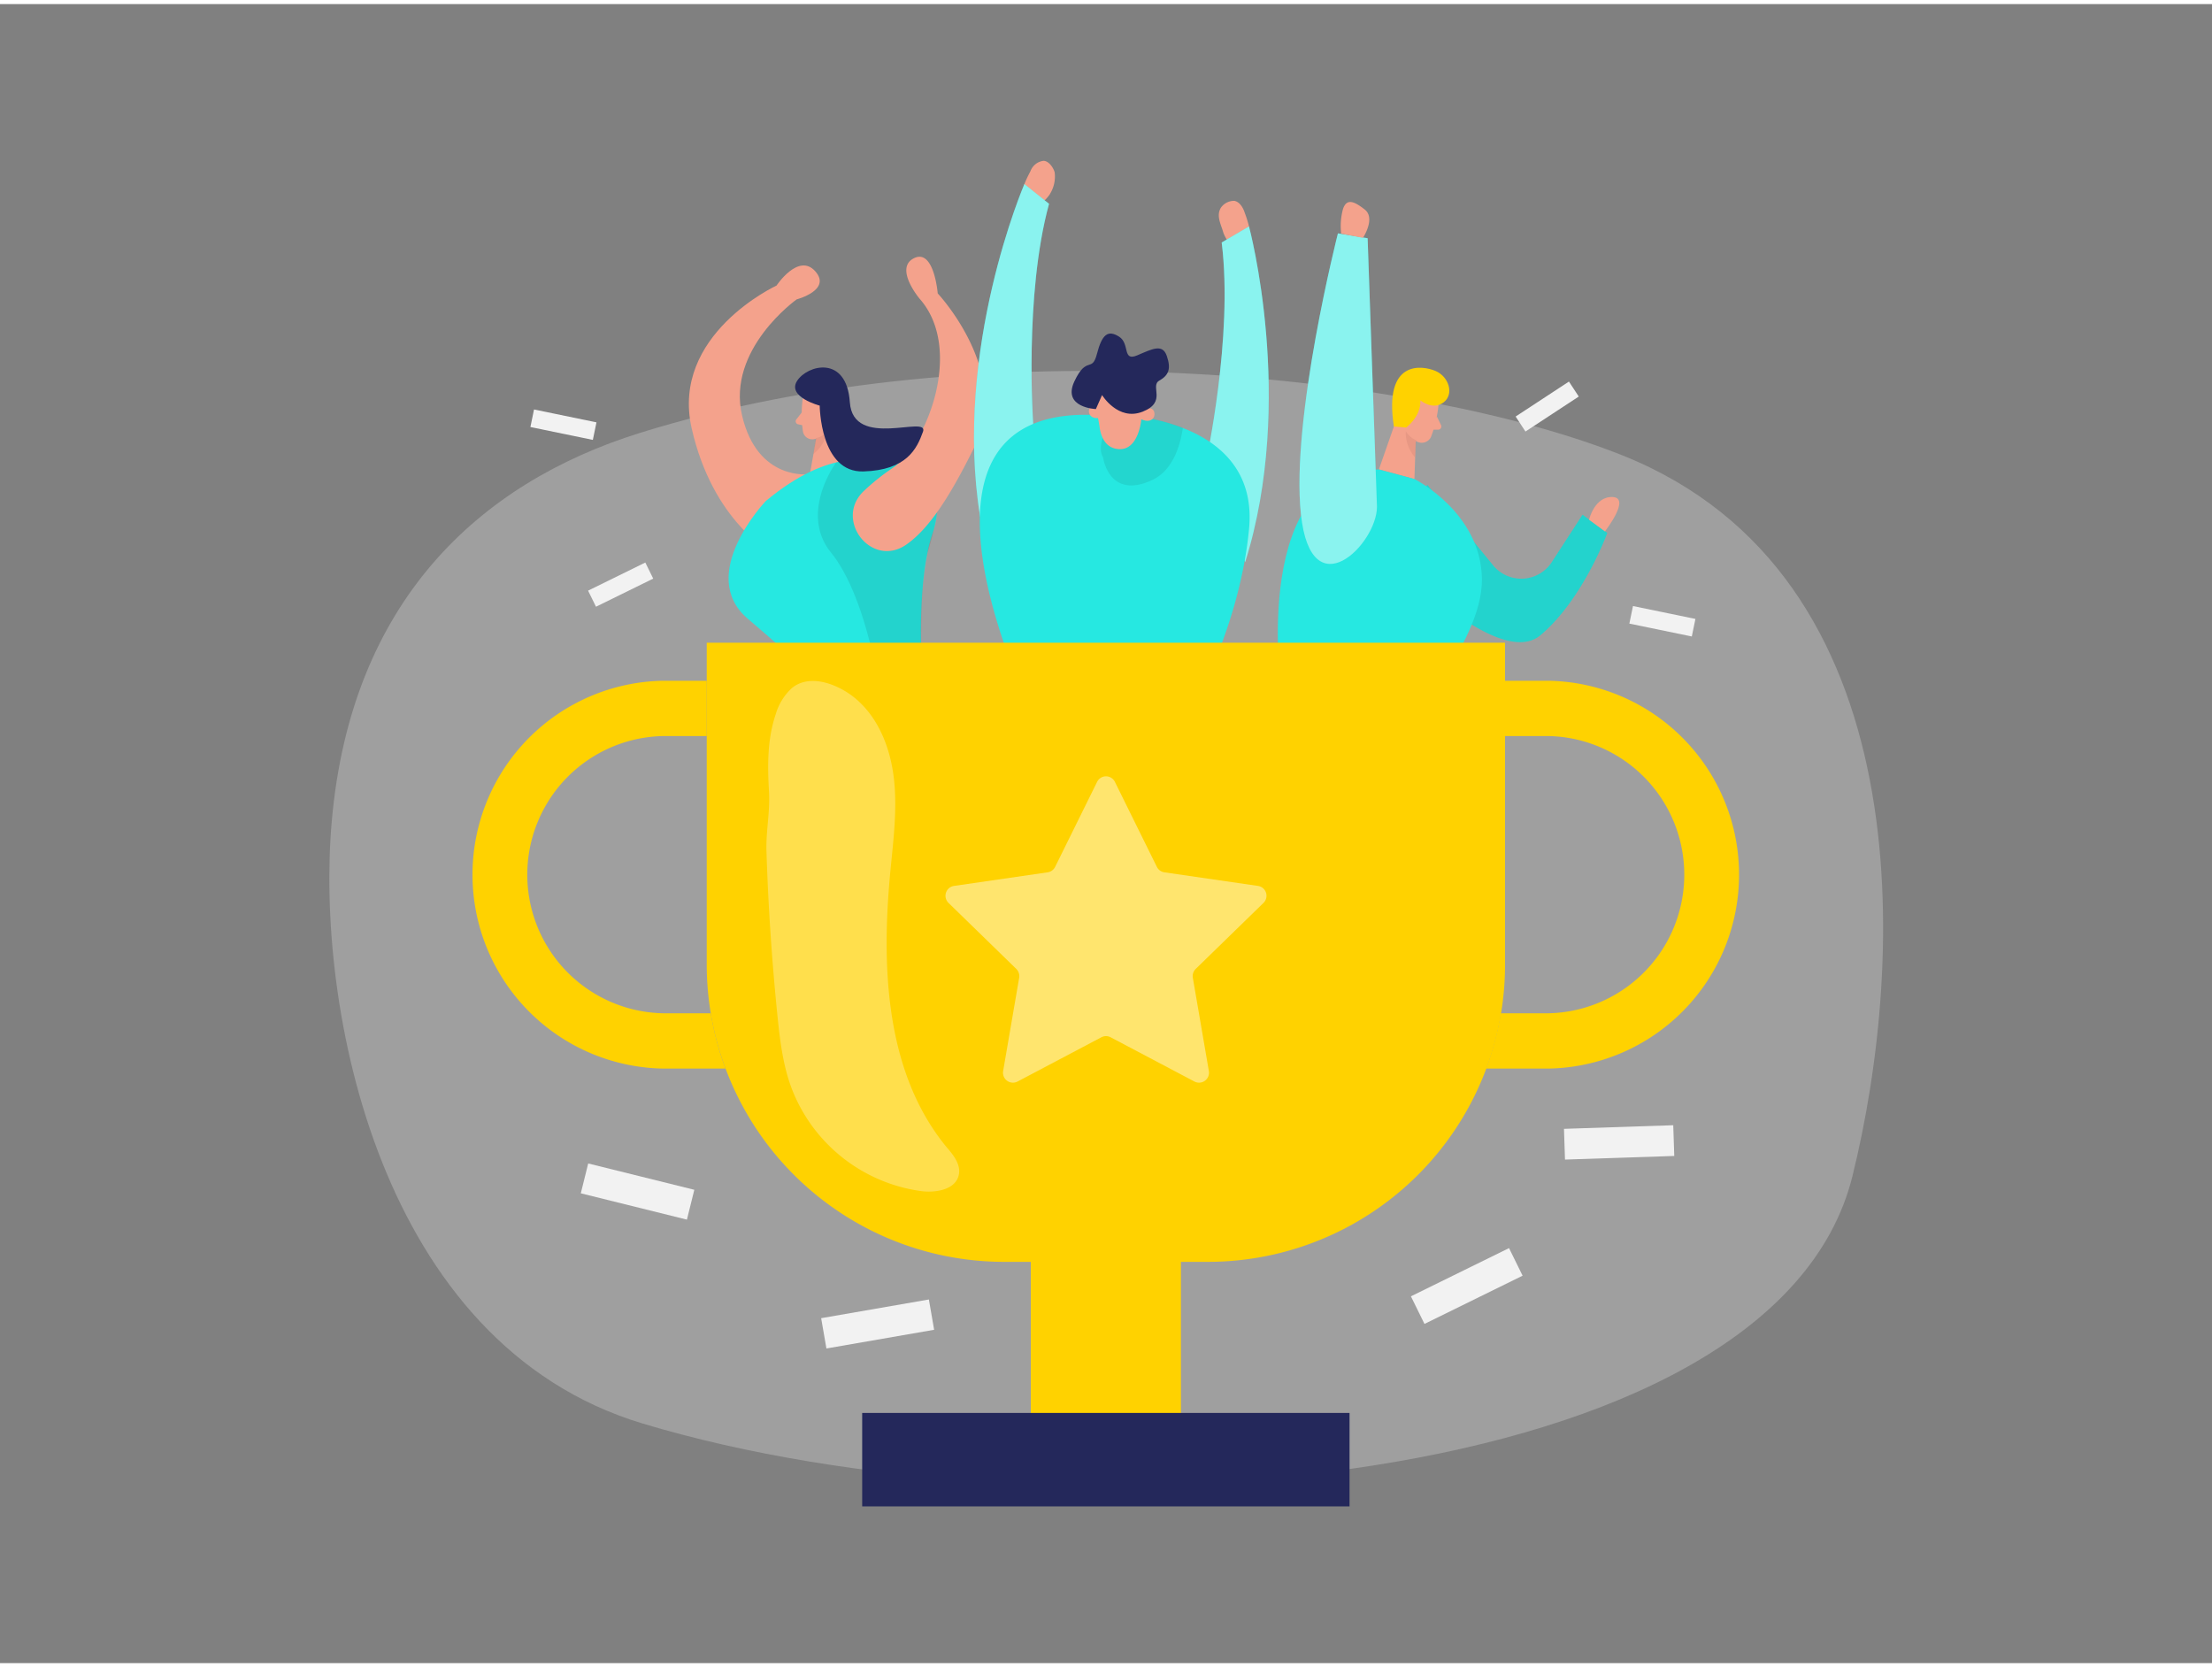 <svg id="Layer_1" data-name="Layer 1" xmlns="http://www.w3.org/2000/svg" viewBox="0 0 400 300" width="406" height="306" class="illustration styles_illustrationTablet__1DWOa"><rect x="0" y="0" width="400" height="300" fill="#808080" stroke="none"/><title>_</title><path d="M115.63,77.57C86.49,86.68,63.51,108.12,60,147.67c-3,33.33,8.38,94.6,56.19,109,74.66,22.49,204.57,12.7,218.79-44.72,9.63-38.92,12.6-108.62-41.5-130.31C256.76,66.94,178.1,58.06,115.63,77.57Z" fill="#e6e6e6" opacity="0.3"></path><path d="M258.1,86.93,270,101.49a6.58,6.58,0,0,0,10.72-.75l5.45-8.4,4.48,3.29s-4.37,12-12.08,18.49S251.42,99.9,251.42,99.9Z" fill="#26E8E1"></path><path d="M258.1,86.93,270,101.49a6.58,6.58,0,0,0,10.72-.75l5.45-8.4,4.48,3.29s-4.37,12-12.08,18.49S251.42,99.9,251.42,99.9Z" opacity="0.09"></path><path d="M260.15,72.25a22.7,22.7,0,0,1-1.37,6,1.85,1.85,0,0,1-2.45.91,4.08,4.08,0,0,1-2.59-3.59l-.52-3.35A3.31,3.31,0,0,1,255.28,69C257.58,67.86,260.47,70,260.15,72.25Z" fill="#f4a28c"></path><polygon points="253.32 72.78 249.35 84.14 255.77 85.88 256.08 76.92 253.32 72.78" fill="#f4a28c"></polygon><path d="M259.82,74.55l.76,1.57a.58.58,0,0,1-.52.84h-1.43Z" fill="#f4a28c"></path><path d="M256.09,78.88a4.31,4.31,0,0,1-1.88-1.64A6.88,6.88,0,0,0,255.9,82Z" fill="#ce8172" opacity="0.31"></path><path d="M252.06,76.38l2.21.2s2.74-2,2.57-4.93c0,0,2.22,1.88,4.2.38s.94-4.68-1.45-5.69S250.16,64.21,252.06,76.38Z" fill="#ffd200"></path><path d="M249.35,84.15l6.42,1.73s12,6,12.21,18-15.67,28.66-15.67,28.66l-20.69-9.12S226.18,83.75,249.35,84.15Z" fill="#26E8E1"></path><path d="M287.35,93.24s1-4.28,4.3-4.1-1.43,6.21-1.43,6.21Z" fill="#f4a28c"></path><path d="M249,90.9l-1.69-48.56-5.37-.88s-8.55,33.47-6.69,50.81S249,97.64,249,90.9Z" fill="#26E8E1"></path><path d="M249,90.9l-1.69-48.56-5.37-.88s-8.55,33.47-6.69,50.81S249,97.64,249,90.9Z" fill="#fff" opacity="0.46"></path><path d="M246.47,42.27s2.33-3.54.32-5.12-3.28-2-3.93-.11a11.67,11.67,0,0,0-.33,4.47Z" fill="#f4a28c"></path><path d="M145.12,71.67a21.18,21.18,0,0,0,.09,5.68,1.71,1.71,0,0,0,2.06,1.31,3.79,3.79,0,0,0,3.06-2.76l1.12-3a3.07,3.07,0,0,0-1.25-3.33C148.32,68.17,145.26,69.58,145.12,71.67Z" fill="#f4a28c"></path><polygon points="151.25 73.48 152.65 84.61 146.46 84.95 147.93 76.71 151.25 73.48" fill="#f4a28c"></polygon><path d="M148.66,74.72s.07-1.32,1.05-1.19.9,2-.45,2.17Z" fill="#f4a28c"></path><path d="M145,73.82l-1,1.29a.55.55,0,0,0,.31.87l1.3.29Z" fill="#f4a28c"></path><path d="M146.46,85S137,86.4,134.19,74.4s9.87-21,9.87-21,6.39-1.69,3.36-5.09-7,2.59-7,2.59-19.2,8.85-15.34,25.83S139.5,99.13,139.5,99.13Z" fill="#f4a28c"></path><path d="M147.53,78.5a4,4,0,0,0,2-1.13,6.44,6.44,0,0,1-2.48,4Z" fill="#ce8172" opacity="0.31"></path><path d="M138.47,89.87s-12.65,13.28-3.24,21.28,13.89,12.53,13.89,12.53l17.5-5.52s-.77-14.24,2-22.4-1.85-12.85-6.56-13.05S150.28,80.06,138.47,89.87Z" fill="#26E8E1"></path><path d="M151.22,82.86s-6.78,9.11-.95,16.31,8.16,21.58,8.16,21.58l8.19-2.59s-.39-13.38,1.13-19a52.05,52.05,0,0,0,1.73-7.31c.24-2.45-9.73-10.73-9.73-10.73Z" opacity="0.09"></path><path d="M163.83,97.78c-6.29,4.29-13.14-4.63-7.55-9.8a39.57,39.57,0,0,1,5-4c6.29-4.14,13.09-21.61,5-30.72,0,0-4.63-5.51-1-7.31s4.29,6.37,4.29,6.37S182.9,66.49,176.3,79.9C172.72,87.15,168.61,94.52,163.83,97.78Z" fill="#f4a28c"></path><path d="M148.23,72.61s.07,12.14,7.9,11.9,9.65-4.06,10.78-7.19S154.27,80.64,153.68,72s-7.72-6.75-9.55-3.85S148.23,72.61,148.23,72.61Z" fill="#24285b"></path><path d="M188.12,35.83c.38.32,1.6-1.19,1.76-1.52a6,6,0,0,0,.84-3.87c-.21-.82-1.05-2.07-2-2.1a2.89,2.89,0,0,0-2.39,1.9,23.1,23.1,0,0,0-1.09,2.31c-.25.72.13,1,.67,1.45C186.64,34.62,187.38,35.22,188.12,35.83Z" fill="#f4a28c"></path><path d="M186.84,75.92s-1.68-23.2,2.86-39.8l-4.46-3.57s-12.91,29.87-8,60.17Z" fill="#26E8E1"></path><path d="M222.53,43.05c-.48.3-1.26-1.52-1.33-1.78-.39-1.42-1.33-3-.41-4.47a2.92,2.92,0,0,1,2.43-1.22c1,.2,1.6,1.3,1.88,2.19a21.48,21.48,0,0,1,.76,2.44c.14.76-.27,1-.87,1.34Z" fill="#f4a28c"></path><path d="M218.05,82.9s5-22.71,2.87-39.79l4.94-2.9s8.48,31.41-.69,60.7Z" fill="#26E8E1"></path><path d="M186.84,75.92s-1.68-23.2,2.86-39.8l-4.46-3.57s-12.91,29.87-8,60.17Z" fill="#fff" opacity="0.46"></path><path d="M218.05,82.9s5-22.71,2.87-39.79l4.94-2.9s8.48,31.41-.69,60.7Z" fill="#fff" opacity="0.46"></path><path d="M225.87,94.87c-1.89,20-12.58,36.71-12.58,36.71l-25.74-1.46s-28-55.06,8-55.85h1.59l5.55,0a33.44,33.44,0,0,1,4.82.58h0c.8.15,1.66.34,2.57.57a32.25,32.25,0,0,1,3.81,1.23C220.3,79.14,226.87,84.29,225.87,94.87Z" fill="#26E8E1"></path><polygon points="214.69 137.82 213.28 131.58 187.54 130.12 186.84 137.82 214.69 137.82" fill="#24285b"></polygon><path d="M213.91,76.63c-.6,3.87-2.1,7.86-5.65,9.48-7.8,3.55-8.79-4.16-8.79-4.16-1-1.56,0-4.52,1.59-7.38l5.55.17s.32,0,.89.09h0c.8.15,1.66.34,2.57.57A32.25,32.25,0,0,1,213.91,76.63Z" opacity="0.08"></path><path d="M198.17,73.23a28.4,28.4,0,0,1,.68,3.3c.21,1.52.94,3.75,3.4,3.94,3.8.3,4.17-5.69,4.17-5.69s1.77-5.77-2.34-6.11C200.37,68.37,196.9,68.24,198.17,73.23Z" fill="#f4a28c"></path><path d="M206.21,75s0-1.81,1.6-1.9S209.11,76.46,206.21,75Z" fill="#f4a28c"></path><path d="M199.24,74.76s.37-1.77-1.15-2.2S196.1,75.52,199.24,74.76Z" fill="#f4a28c"></path><path d="M198.17,73.23s-6.13-.23-3.89-5,3.18-1.46,4.09-5,2-4.36,4-3.09.53,4.54,3.27,3.38,4.58-2.17,5.36.12.37,3.46-1.37,4.45,1.45,3.85-3,5.61-7.34-3-7.34-3Z" fill="#24285b"></path><path d="M272.16,115.48v58.16a53.73,53.73,0,0,1-53.8,53.8H181.6a53.78,53.78,0,0,1-53.8-53.8V115.48Z" fill="#ffd200"></path><rect x="186.4" y="213.15" width="27.15" height="51.06" fill="#ffd200"></rect><rect x="155.91" y="254.76" width="88.13" height="16.9" fill="#24285b"></rect><path d="M128.53,182.49h-8.61a25.07,25.07,0,0,1,0-50.13h7.88v-10h-7.88a35.07,35.07,0,0,0,0,70.13h11.27A53.71,53.71,0,0,1,128.53,182.49Z" fill="#ffd200"></path><path d="M280,122.36h-7.88v10H280a25.07,25.07,0,0,1,0,50.13h-8.61a53.71,53.71,0,0,1-2.66,10H280a35.07,35.07,0,0,0,0-70.13Z" fill="#ffd200"></path><path d="M140.55,182.55c.47,4.67,1,9.4,2.71,13.79a29.35,29.35,0,0,0,23.43,18.32c2.68.32,6.18-.33,6.7-3,.37-1.86-1-3.56-2.25-5-11.08-13.51-11.8-32.64-10.12-50,.53-5.48,1.24-11,.64-16.47s-2.7-11-6.89-14.56c-2.91-2.48-8.21-4.74-11.59-1.93a10.35,10.35,0,0,0-2.9,4.7c-1.53,4.51-1.5,9.26-1.22,14,.22,3.66-.57,7.08-.46,10.77Q139.07,167.85,140.55,182.55Z" fill="#fff" opacity="0.3"></path><rect x="105.39" y="211.95" width="19.77" height="5.56" transform="translate(55.1 -21.44) rotate(13.93)" fill="#f2f2f2"></rect><rect x="148.81" y="235.9" width="19.77" height="5.56" transform="translate(-38.48 30.66) rotate(-9.85)" fill="#f2f2f2"></rect><rect x="255.35" y="229.04" width="19.77" height="5.56" transform="translate(-75.05 140.73) rotate(-26.17)" fill="#f2f2f2"></rect><rect x="106.47" y="103.37" width="11.53" height="3.24" transform="translate(-34.8 60.25) rotate(-26.17)" fill="#f2f2f2"></rect><rect x="96.12" y="74.44" width="11.53" height="3.24" transform="translate(17.46 -19.01) rotate(11.65)" fill="#f2f2f2"></rect><rect x="294.84" y="110" width="11.53" height="3.24" transform="translate(28.74 -58.42) rotate(11.65)" fill="#f2f2f2"></rect><rect x="274.02" y="71.16" width="11.53" height="3.24" transform="translate(5.93 165.41) rotate(-33.27)" fill="#f2f2f2"></rect><rect x="282.91" y="203.05" width="19.77" height="5.56" transform="translate(-6.67 9.83) rotate(-1.9)" fill="#f2f2f2"></rect><path d="M201.61,140.65,209.19,156a1.81,1.81,0,0,0,1.35,1l16.94,2.46a1.8,1.8,0,0,1,1,3.07l-12.26,11.94a1.83,1.83,0,0,0-.52,1.6l2.9,16.86a1.8,1.8,0,0,1-2.61,1.9l-15.15-8a1.78,1.78,0,0,0-1.68,0l-15.15,8a1.8,1.8,0,0,1-2.61-1.9l2.9-16.86a1.83,1.83,0,0,0-.52-1.6l-12.26-11.94a1.8,1.8,0,0,1,1-3.07L189.46,157a1.81,1.81,0,0,0,1.35-1l7.58-15.35A1.79,1.79,0,0,1,201.61,140.65Z" fill="#fff" opacity="0.43"></path></svg>